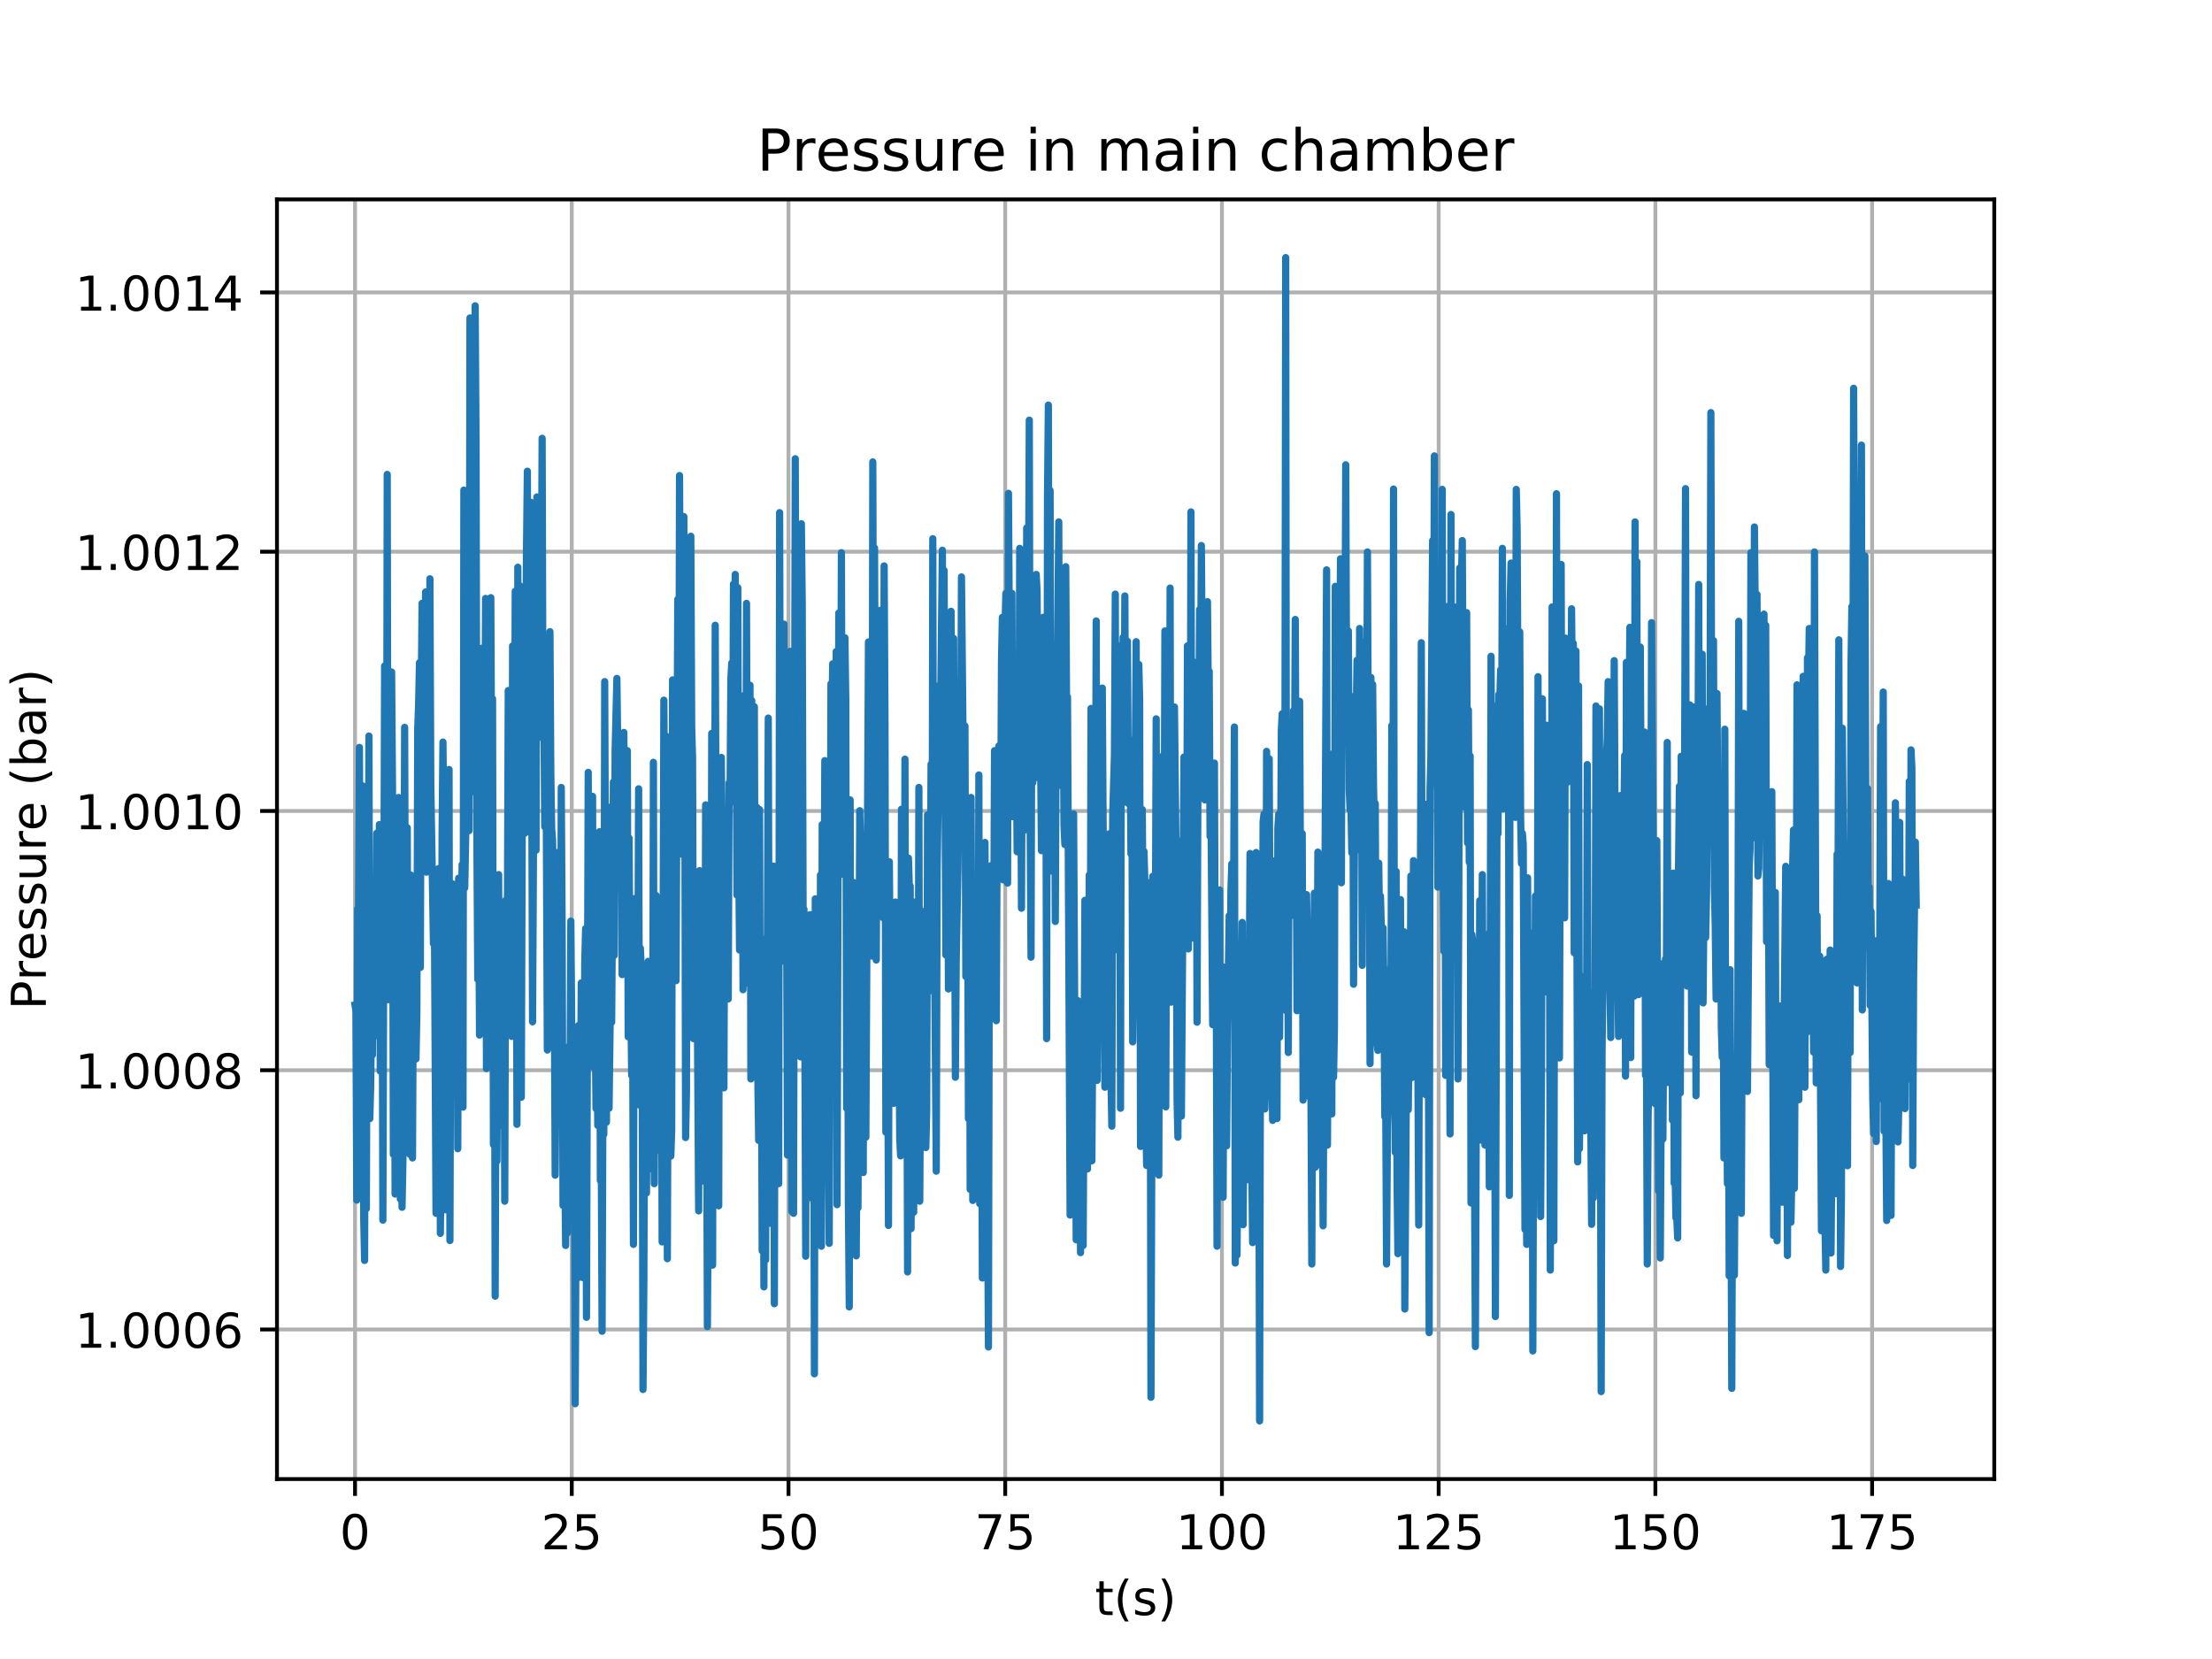 <?xml version="1.0" encoding="utf-8" standalone="no"?>
<!DOCTYPE svg PUBLIC "-//W3C//DTD SVG 1.1//EN"
  "http://www.w3.org/Graphics/SVG/1.1/DTD/svg11.dtd">
<!-- Created with matplotlib (http://matplotlib.org/) -->
<svg height="345pt" version="1.1" viewBox="0 0 460 345" width="460pt" xmlns="http://www.w3.org/2000/svg" xmlns:xlink="http://www.w3.org/1999/xlink">
 <defs>
  <style type="text/css">
*{stroke-linecap:butt;stroke-linejoin:round;}
  </style>
 </defs>
 <g id="figure_1">
  <g id="patch_1">
   <path d="M 0 345.6 
L 460.8 345.6 
L 460.8 0 
L 0 0 
z
" style="fill:#ffffff;"/>
  </g>
  <g id="axes_1">
   <g id="patch_2">
    <path d="M 57.6 307.584 
L 414.72 307.584 
L 414.72 41.472 
L 57.6 41.472 
z
" style="fill:#ffffff;"/>
   </g>
   <g id="matplotlib.axis_1">
    <g id="xtick_1">
     <g id="line2d_1">
      <path clip-path="url(#p854e427fef)" d="M 73.833 307.584 
L 73.833 41.472 
" style="fill:none;stroke:#b0b0b0;stroke-linecap:square;stroke-width:0.8;"/>
     </g>
     <g id="line2d_2">
      <defs>
       <path d="M 0 0 
L 0 3.5 
" id="m541b3d7075" style="stroke:#000000;stroke-width:0.8;"/>
      </defs>
      <g>
       <use style="stroke:#000000;stroke-width:0.8;" x="73.833" xlink:href="#m541b3d7075" y="307.584"/>
      </g>
     </g>
     <g id="text_1">
      <!-- 0 -->
      <defs>
       <path d="M 31.781 66.406 
Q 24.172 66.406 20.328 58.906 
Q 16.5 51.422 16.5 36.375 
Q 16.5 21.391 20.328 13.891 
Q 24.172 6.391 31.781 6.391 
Q 39.453 6.391 43.281 13.891 
Q 47.125 21.391 47.125 36.375 
Q 47.125 51.422 43.281 58.906 
Q 39.453 66.406 31.781 66.406 
z
M 31.781 74.219 
Q 44.047 74.219 50.516 64.516 
Q 56.984 54.828 56.984 36.375 
Q 56.984 17.969 50.516 8.266 
Q 44.047 -1.422 31.781 -1.422 
Q 19.531 -1.422 13.062 8.266 
Q 6.594 17.969 6.594 36.375 
Q 6.594 54.828 13.062 64.516 
Q 19.531 74.219 31.781 74.219 
z
" id="DejaVuSans-30"/>
      </defs>
      <g transform="translate(70.651 322.182)scale(0.1 -0.1)">
       <use xlink:href="#DejaVuSans-30"/>
      </g>
     </g>
    </g>
    <g id="xtick_2">
     <g id="line2d_3">
      <path clip-path="url(#p854e427fef)" d="M 118.902 307.584 
L 118.902 41.472 
" style="fill:none;stroke:#b0b0b0;stroke-linecap:square;stroke-width:0.8;"/>
     </g>
     <g id="line2d_4">
      <g>
       <use style="stroke:#000000;stroke-width:0.8;" x="118.902" xlink:href="#m541b3d7075" y="307.584"/>
      </g>
     </g>
     <g id="text_2">
      <!-- 25 -->
      <defs>
       <path d="M 19.188 8.297 
L 53.609 8.297 
L 53.609 0 
L 7.328 0 
L 7.328 8.297 
Q 12.938 14.109 22.625 23.891 
Q 32.328 33.688 34.812 36.531 
Q 39.547 41.844 41.422 45.531 
Q 43.312 49.219 43.312 52.781 
Q 43.312 58.594 39.234 62.25 
Q 35.156 65.922 28.609 65.922 
Q 23.969 65.922 18.812 64.312 
Q 13.672 62.703 7.812 59.422 
L 7.812 69.391 
Q 13.766 71.781 18.938 73 
Q 24.125 74.219 28.422 74.219 
Q 39.75 74.219 46.484 68.547 
Q 53.219 62.891 53.219 53.422 
Q 53.219 48.922 51.531 44.891 
Q 49.859 40.875 45.406 35.406 
Q 44.188 33.984 37.641 27.219 
Q 31.109 20.453 19.188 8.297 
z
" id="DejaVuSans-32"/>
       <path d="M 10.797 72.906 
L 49.516 72.906 
L 49.516 64.594 
L 19.828 64.594 
L 19.828 46.734 
Q 21.969 47.469 24.109 47.828 
Q 26.266 48.188 28.422 48.188 
Q 40.625 48.188 47.75 41.5 
Q 54.891 34.812 54.891 23.391 
Q 54.891 11.625 47.562 5.094 
Q 40.234 -1.422 26.906 -1.422 
Q 22.312 -1.422 17.547 -0.641 
Q 12.797 0.141 7.719 1.703 
L 7.719 11.625 
Q 12.109 9.234 16.797 8.062 
Q 21.484 6.891 26.703 6.891 
Q 35.156 6.891 40.078 11.328 
Q 45.016 15.766 45.016 23.391 
Q 45.016 31 40.078 35.438 
Q 35.156 39.891 26.703 39.891 
Q 22.75 39.891 18.812 39.016 
Q 14.891 38.141 10.797 36.281 
z
" id="DejaVuSans-35"/>
      </defs>
      <g transform="translate(112.54 322.182)scale(0.1 -0.1)">
       <use xlink:href="#DejaVuSans-32"/>
       <use x="63.623" xlink:href="#DejaVuSans-35"/>
      </g>
     </g>
    </g>
    <g id="xtick_3">
     <g id="line2d_5">
      <path clip-path="url(#p854e427fef)" d="M 163.971 307.584 
L 163.971 41.472 
" style="fill:none;stroke:#b0b0b0;stroke-linecap:square;stroke-width:0.8;"/>
     </g>
     <g id="line2d_6">
      <g>
       <use style="stroke:#000000;stroke-width:0.8;" x="163.971" xlink:href="#m541b3d7075" y="307.584"/>
      </g>
     </g>
     <g id="text_3">
      <!-- 50 -->
      <g transform="translate(157.609 322.182)scale(0.1 -0.1)">
       <use xlink:href="#DejaVuSans-35"/>
       <use x="63.623" xlink:href="#DejaVuSans-30"/>
      </g>
     </g>
    </g>
    <g id="xtick_4">
     <g id="line2d_7">
      <path clip-path="url(#p854e427fef)" d="M 209.041 307.584 
L 209.041 41.472 
" style="fill:none;stroke:#b0b0b0;stroke-linecap:square;stroke-width:0.8;"/>
     </g>
     <g id="line2d_8">
      <g>
       <use style="stroke:#000000;stroke-width:0.8;" x="209.041" xlink:href="#m541b3d7075" y="307.584"/>
      </g>
     </g>
     <g id="text_4">
      <!-- 75 -->
      <defs>
       <path d="M 8.203 72.906 
L 55.078 72.906 
L 55.078 68.703 
L 28.609 0 
L 18.312 0 
L 43.219 64.594 
L 8.203 64.594 
z
" id="DejaVuSans-37"/>
      </defs>
      <g transform="translate(202.678 322.182)scale(0.1 -0.1)">
       <use xlink:href="#DejaVuSans-37"/>
       <use x="63.623" xlink:href="#DejaVuSans-35"/>
      </g>
     </g>
    </g>
    <g id="xtick_5">
     <g id="line2d_9">
      <path clip-path="url(#p854e427fef)" d="M 254.11 307.584 
L 254.11 41.472 
" style="fill:none;stroke:#b0b0b0;stroke-linecap:square;stroke-width:0.8;"/>
     </g>
     <g id="line2d_10">
      <g>
       <use style="stroke:#000000;stroke-width:0.8;" x="254.11" xlink:href="#m541b3d7075" y="307.584"/>
      </g>
     </g>
     <g id="text_5">
      <!-- 100 -->
      <defs>
       <path d="M 12.406 8.297 
L 28.516 8.297 
L 28.516 63.922 
L 10.984 60.406 
L 10.984 69.391 
L 28.422 72.906 
L 38.281 72.906 
L 38.281 8.297 
L 54.391 8.297 
L 54.391 0 
L 12.406 0 
z
" id="DejaVuSans-31"/>
      </defs>
      <g transform="translate(244.566 322.182)scale(0.1 -0.1)">
       <use xlink:href="#DejaVuSans-31"/>
       <use x="63.623" xlink:href="#DejaVuSans-30"/>
       <use x="127.246" xlink:href="#DejaVuSans-30"/>
      </g>
     </g>
    </g>
    <g id="xtick_6">
     <g id="line2d_11">
      <path clip-path="url(#p854e427fef)" d="M 299.18 307.584 
L 299.18 41.472 
" style="fill:none;stroke:#b0b0b0;stroke-linecap:square;stroke-width:0.8;"/>
     </g>
     <g id="line2d_12">
      <g>
       <use style="stroke:#000000;stroke-width:0.8;" x="299.18" xlink:href="#m541b3d7075" y="307.584"/>
      </g>
     </g>
     <g id="text_6">
      <!-- 125 -->
      <g transform="translate(289.636 322.182)scale(0.1 -0.1)">
       <use xlink:href="#DejaVuSans-31"/>
       <use x="63.623" xlink:href="#DejaVuSans-32"/>
       <use x="127.246" xlink:href="#DejaVuSans-35"/>
      </g>
     </g>
    </g>
    <g id="xtick_7">
     <g id="line2d_13">
      <path clip-path="url(#p854e427fef)" d="M 344.249 307.584 
L 344.249 41.472 
" style="fill:none;stroke:#b0b0b0;stroke-linecap:square;stroke-width:0.8;"/>
     </g>
     <g id="line2d_14">
      <g>
       <use style="stroke:#000000;stroke-width:0.8;" x="344.249" xlink:href="#m541b3d7075" y="307.584"/>
      </g>
     </g>
     <g id="text_7">
      <!-- 150 -->
      <g transform="translate(334.705 322.182)scale(0.1 -0.1)">
       <use xlink:href="#DejaVuSans-31"/>
       <use x="63.623" xlink:href="#DejaVuSans-35"/>
       <use x="127.246" xlink:href="#DejaVuSans-30"/>
      </g>
     </g>
    </g>
    <g id="xtick_8">
     <g id="line2d_15">
      <path clip-path="url(#p854e427fef)" d="M 389.318 307.584 
L 389.318 41.472 
" style="fill:none;stroke:#b0b0b0;stroke-linecap:square;stroke-width:0.8;"/>
     </g>
     <g id="line2d_16">
      <g>
       <use style="stroke:#000000;stroke-width:0.8;" x="389.318" xlink:href="#m541b3d7075" y="307.584"/>
      </g>
     </g>
     <g id="text_8">
      <!-- 175 -->
      <g transform="translate(379.775 322.182)scale(0.1 -0.1)">
       <use xlink:href="#DejaVuSans-31"/>
       <use x="63.623" xlink:href="#DejaVuSans-37"/>
       <use x="127.246" xlink:href="#DejaVuSans-35"/>
      </g>
     </g>
    </g>
    <g id="text_9">
     <!-- t(s) -->
     <defs>
      <path d="M 18.312 70.219 
L 18.312 54.688 
L 36.812 54.688 
L 36.812 47.703 
L 18.312 47.703 
L 18.312 18.016 
Q 18.312 11.328 20.141 9.422 
Q 21.969 7.516 27.594 7.516 
L 36.812 7.516 
L 36.812 0 
L 27.594 0 
Q 17.188 0 13.234 3.875 
Q 9.281 7.766 9.281 18.016 
L 9.281 47.703 
L 2.688 47.703 
L 2.688 54.688 
L 9.281 54.688 
L 9.281 70.219 
z
" id="DejaVuSans-74"/>
      <path d="M 31 75.875 
Q 24.469 64.656 21.281 53.656 
Q 18.109 42.672 18.109 31.391 
Q 18.109 20.125 21.312 9.062 
Q 24.516 -2 31 -13.188 
L 23.188 -13.188 
Q 15.875 -1.703 12.234 9.375 
Q 8.594 20.453 8.594 31.391 
Q 8.594 42.281 12.203 53.312 
Q 15.828 64.359 23.188 75.875 
z
" id="DejaVuSans-28"/>
      <path d="M 44.281 53.078 
L 44.281 44.578 
Q 40.484 46.531 36.375 47.5 
Q 32.281 48.484 27.875 48.484 
Q 21.188 48.484 17.844 46.438 
Q 14.5 44.391 14.5 40.281 
Q 14.5 37.156 16.891 35.375 
Q 19.281 33.594 26.516 31.984 
L 29.594 31.297 
Q 39.156 29.25 43.188 25.516 
Q 47.219 21.781 47.219 15.094 
Q 47.219 7.469 41.188 3.016 
Q 35.156 -1.422 24.609 -1.422 
Q 20.219 -1.422 15.453 -0.562 
Q 10.688 0.297 5.422 2 
L 5.422 11.281 
Q 10.406 8.688 15.234 7.391 
Q 20.062 6.109 24.812 6.109 
Q 31.156 6.109 34.562 8.281 
Q 37.984 10.453 37.984 14.406 
Q 37.984 18.062 35.516 20.016 
Q 33.062 21.969 24.703 23.781 
L 21.578 24.516 
Q 13.234 26.266 9.516 29.906 
Q 5.812 33.547 5.812 39.891 
Q 5.812 47.609 11.281 51.797 
Q 16.75 56 26.812 56 
Q 31.781 56 36.172 55.266 
Q 40.578 54.547 44.281 53.078 
z
" id="DejaVuSans-73"/>
      <path d="M 8.016 75.875 
L 15.828 75.875 
Q 23.141 64.359 26.781 53.312 
Q 30.422 42.281 30.422 31.391 
Q 30.422 20.453 26.781 9.375 
Q 23.141 -1.703 15.828 -13.188 
L 8.016 -13.188 
Q 14.5 -2 17.703 9.062 
Q 20.906 20.125 20.906 31.391 
Q 20.906 42.672 17.703 53.656 
Q 14.5 64.656 8.016 75.875 
z
" id="DejaVuSans-29"/>
     </defs>
     <g transform="translate(227.694 335.861)scale(0.1 -0.1)">
      <use xlink:href="#DejaVuSans-74"/>
      <use x="39.209" xlink:href="#DejaVuSans-28"/>
      <use x="78.223" xlink:href="#DejaVuSans-73"/>
      <use x="130.322" xlink:href="#DejaVuSans-29"/>
     </g>
    </g>
   </g>
   <g id="matplotlib.axis_2">
    <g id="ytick_1">
     <g id="line2d_17">
      <path clip-path="url(#p854e427fef)" d="M 57.6 276.475 
L 414.72 276.475 
" style="fill:none;stroke:#b0b0b0;stroke-linecap:square;stroke-width:0.8;"/>
     </g>
     <g id="line2d_18">
      <defs>
       <path d="M 0 0 
L -3.5 0 
" id="me42de4445a" style="stroke:#000000;stroke-width:0.8;"/>
      </defs>
      <g>
       <use style="stroke:#000000;stroke-width:0.8;" x="57.6" xlink:href="#me42de4445a" y="276.475"/>
      </g>
     </g>
     <g id="text_10">
      <!-- 1.0006 -->
      <defs>
       <path d="M 10.688 12.406 
L 21 12.406 
L 21 0 
L 10.688 0 
z
" id="DejaVuSans-2e"/>
       <path d="M 33.016 40.375 
Q 26.375 40.375 22.484 35.828 
Q 18.609 31.297 18.609 23.391 
Q 18.609 15.531 22.484 10.953 
Q 26.375 6.391 33.016 6.391 
Q 39.656 6.391 43.531 10.953 
Q 47.406 15.531 47.406 23.391 
Q 47.406 31.297 43.531 35.828 
Q 39.656 40.375 33.016 40.375 
z
M 52.594 71.297 
L 52.594 62.312 
Q 48.875 64.062 45.094 64.984 
Q 41.312 65.922 37.594 65.922 
Q 27.828 65.922 22.672 59.328 
Q 17.531 52.734 16.797 39.406 
Q 19.672 43.656 24.016 45.922 
Q 28.375 48.188 33.594 48.188 
Q 44.578 48.188 50.953 41.516 
Q 57.328 34.859 57.328 23.391 
Q 57.328 12.156 50.688 5.359 
Q 44.047 -1.422 33.016 -1.422 
Q 20.359 -1.422 13.672 8.266 
Q 6.984 17.969 6.984 36.375 
Q 6.984 53.656 15.188 63.938 
Q 23.391 74.219 37.203 74.219 
Q 40.922 74.219 44.703 73.484 
Q 48.484 72.75 52.594 71.297 
z
" id="DejaVuSans-36"/>
      </defs>
      <g transform="translate(15.609 280.274)scale(0.1 -0.1)">
       <use xlink:href="#DejaVuSans-31"/>
       <use x="63.623" xlink:href="#DejaVuSans-2e"/>
       <use x="95.41" xlink:href="#DejaVuSans-30"/>
       <use x="159.033" xlink:href="#DejaVuSans-30"/>
       <use x="222.656" xlink:href="#DejaVuSans-30"/>
       <use x="286.279" xlink:href="#DejaVuSans-36"/>
      </g>
     </g>
    </g>
    <g id="ytick_2">
     <g id="line2d_19">
      <path clip-path="url(#p854e427fef)" d="M 57.6 222.56 
L 414.72 222.56 
" style="fill:none;stroke:#b0b0b0;stroke-linecap:square;stroke-width:0.8;"/>
     </g>
     <g id="line2d_20">
      <g>
       <use style="stroke:#000000;stroke-width:0.8;" x="57.6" xlink:href="#me42de4445a" y="222.56"/>
      </g>
     </g>
     <g id="text_11">
      <!-- 1.0008 -->
      <defs>
       <path d="M 31.781 34.625 
Q 24.75 34.625 20.719 30.859 
Q 16.703 27.094 16.703 20.516 
Q 16.703 13.922 20.719 10.156 
Q 24.75 6.391 31.781 6.391 
Q 38.812 6.391 42.859 10.172 
Q 46.922 13.969 46.922 20.516 
Q 46.922 27.094 42.891 30.859 
Q 38.875 34.625 31.781 34.625 
z
M 21.922 38.812 
Q 15.578 40.375 12.031 44.719 
Q 8.5 49.078 8.5 55.328 
Q 8.5 64.062 14.719 69.141 
Q 20.953 74.219 31.781 74.219 
Q 42.672 74.219 48.875 69.141 
Q 55.078 64.062 55.078 55.328 
Q 55.078 49.078 51.531 44.719 
Q 48 40.375 41.703 38.812 
Q 48.828 37.156 52.797 32.312 
Q 56.781 27.484 56.781 20.516 
Q 56.781 9.906 50.312 4.234 
Q 43.844 -1.422 31.781 -1.422 
Q 19.734 -1.422 13.25 4.234 
Q 6.781 9.906 6.781 20.516 
Q 6.781 27.484 10.781 32.312 
Q 14.797 37.156 21.922 38.812 
z
M 18.312 54.391 
Q 18.312 48.734 21.844 45.562 
Q 25.391 42.391 31.781 42.391 
Q 38.141 42.391 41.719 45.562 
Q 45.312 48.734 45.312 54.391 
Q 45.312 60.062 41.719 63.234 
Q 38.141 66.406 31.781 66.406 
Q 25.391 66.406 21.844 63.234 
Q 18.312 60.062 18.312 54.391 
z
" id="DejaVuSans-38"/>
      </defs>
      <g transform="translate(15.609 226.359)scale(0.1 -0.1)">
       <use xlink:href="#DejaVuSans-31"/>
       <use x="63.623" xlink:href="#DejaVuSans-2e"/>
       <use x="95.41" xlink:href="#DejaVuSans-30"/>
       <use x="159.033" xlink:href="#DejaVuSans-30"/>
       <use x="222.656" xlink:href="#DejaVuSans-30"/>
       <use x="286.279" xlink:href="#DejaVuSans-38"/>
      </g>
     </g>
    </g>
    <g id="ytick_3">
     <g id="line2d_21">
      <path clip-path="url(#p854e427fef)" d="M 57.6 168.645 
L 414.72 168.645 
" style="fill:none;stroke:#b0b0b0;stroke-linecap:square;stroke-width:0.8;"/>
     </g>
     <g id="line2d_22">
      <g>
       <use style="stroke:#000000;stroke-width:0.8;" x="57.6" xlink:href="#me42de4445a" y="168.645"/>
      </g>
     </g>
     <g id="text_12">
      <!-- 1.0010 -->
      <g transform="translate(15.609 172.444)scale(0.1 -0.1)">
       <use xlink:href="#DejaVuSans-31"/>
       <use x="63.623" xlink:href="#DejaVuSans-2e"/>
       <use x="95.41" xlink:href="#DejaVuSans-30"/>
       <use x="159.033" xlink:href="#DejaVuSans-30"/>
       <use x="222.656" xlink:href="#DejaVuSans-31"/>
       <use x="286.279" xlink:href="#DejaVuSans-30"/>
      </g>
     </g>
    </g>
    <g id="ytick_4">
     <g id="line2d_23">
      <path clip-path="url(#p854e427fef)" d="M 57.6 114.729 
L 414.72 114.729 
" style="fill:none;stroke:#b0b0b0;stroke-linecap:square;stroke-width:0.8;"/>
     </g>
     <g id="line2d_24">
      <g>
       <use style="stroke:#000000;stroke-width:0.8;" x="57.6" xlink:href="#me42de4445a" y="114.729"/>
      </g>
     </g>
     <g id="text_13">
      <!-- 1.0012 -->
      <g transform="translate(15.609 118.529)scale(0.1 -0.1)">
       <use xlink:href="#DejaVuSans-31"/>
       <use x="63.623" xlink:href="#DejaVuSans-2e"/>
       <use x="95.41" xlink:href="#DejaVuSans-30"/>
       <use x="159.033" xlink:href="#DejaVuSans-30"/>
       <use x="222.656" xlink:href="#DejaVuSans-31"/>
       <use x="286.279" xlink:href="#DejaVuSans-32"/>
      </g>
     </g>
    </g>
    <g id="ytick_5">
     <g id="line2d_25">
      <path clip-path="url(#p854e427fef)" d="M 57.6 60.814 
L 414.72 60.814 
" style="fill:none;stroke:#b0b0b0;stroke-linecap:square;stroke-width:0.8;"/>
     </g>
     <g id="line2d_26">
      <g>
       <use style="stroke:#000000;stroke-width:0.8;" x="57.6" xlink:href="#me42de4445a" y="60.814"/>
      </g>
     </g>
     <g id="text_14">
      <!-- 1.0014 -->
      <defs>
       <path d="M 37.797 64.312 
L 12.891 25.391 
L 37.797 25.391 
z
M 35.203 72.906 
L 47.609 72.906 
L 47.609 25.391 
L 58.016 25.391 
L 58.016 17.188 
L 47.609 17.188 
L 47.609 0 
L 37.797 0 
L 37.797 17.188 
L 4.891 17.188 
L 4.891 26.703 
z
" id="DejaVuSans-34"/>
      </defs>
      <g transform="translate(15.609 64.613)scale(0.1 -0.1)">
       <use xlink:href="#DejaVuSans-31"/>
       <use x="63.623" xlink:href="#DejaVuSans-2e"/>
       <use x="95.41" xlink:href="#DejaVuSans-30"/>
       <use x="159.033" xlink:href="#DejaVuSans-30"/>
       <use x="222.656" xlink:href="#DejaVuSans-31"/>
       <use x="286.279" xlink:href="#DejaVuSans-34"/>
      </g>
     </g>
    </g>
    <g id="text_15">
     <!-- Pressure (bar) -->
     <defs>
      <path d="M 19.672 64.797 
L 19.672 37.406 
L 32.078 37.406 
Q 38.969 37.406 42.719 40.969 
Q 46.484 44.531 46.484 51.125 
Q 46.484 57.672 42.719 61.234 
Q 38.969 64.797 32.078 64.797 
z
M 9.812 72.906 
L 32.078 72.906 
Q 44.344 72.906 50.609 67.359 
Q 56.891 61.812 56.891 51.125 
Q 56.891 40.328 50.609 34.812 
Q 44.344 29.297 32.078 29.297 
L 19.672 29.297 
L 19.672 0 
L 9.812 0 
z
" id="DejaVuSans-50"/>
      <path d="M 41.109 46.297 
Q 39.594 47.172 37.812 47.578 
Q 36.031 48 33.891 48 
Q 26.266 48 22.188 43.047 
Q 18.109 38.094 18.109 28.812 
L 18.109 0 
L 9.078 0 
L 9.078 54.688 
L 18.109 54.688 
L 18.109 46.188 
Q 20.953 51.172 25.484 53.578 
Q 30.031 56 36.531 56 
Q 37.453 56 38.578 55.875 
Q 39.703 55.766 41.062 55.516 
z
" id="DejaVuSans-72"/>
      <path d="M 56.203 29.594 
L 56.203 25.203 
L 14.891 25.203 
Q 15.484 15.922 20.484 11.062 
Q 25.484 6.203 34.422 6.203 
Q 39.594 6.203 44.453 7.469 
Q 49.312 8.734 54.109 11.281 
L 54.109 2.781 
Q 49.266 0.734 44.188 -0.344 
Q 39.109 -1.422 33.891 -1.422 
Q 20.797 -1.422 13.156 6.188 
Q 5.516 13.812 5.516 26.812 
Q 5.516 40.234 12.766 48.109 
Q 20.016 56 32.328 56 
Q 43.359 56 49.781 48.891 
Q 56.203 41.797 56.203 29.594 
z
M 47.219 32.234 
Q 47.125 39.594 43.094 43.984 
Q 39.062 48.391 32.422 48.391 
Q 24.906 48.391 20.391 44.141 
Q 15.875 39.891 15.188 32.172 
z
" id="DejaVuSans-65"/>
      <path d="M 8.5 21.578 
L 8.5 54.688 
L 17.484 54.688 
L 17.484 21.922 
Q 17.484 14.156 20.5 10.266 
Q 23.531 6.391 29.594 6.391 
Q 36.859 6.391 41.078 11.031 
Q 45.312 15.672 45.312 23.688 
L 45.312 54.688 
L 54.297 54.688 
L 54.297 0 
L 45.312 0 
L 45.312 8.406 
Q 42.047 3.422 37.719 1 
Q 33.406 -1.422 27.688 -1.422 
Q 18.266 -1.422 13.375 4.438 
Q 8.5 10.297 8.5 21.578 
z
M 31.109 56 
z
" id="DejaVuSans-75"/>
      <path id="DejaVuSans-20"/>
      <path d="M 48.688 27.297 
Q 48.688 37.203 44.609 42.844 
Q 40.531 48.484 33.406 48.484 
Q 26.266 48.484 22.188 42.844 
Q 18.109 37.203 18.109 27.297 
Q 18.109 17.391 22.188 11.75 
Q 26.266 6.109 33.406 6.109 
Q 40.531 6.109 44.609 11.75 
Q 48.688 17.391 48.688 27.297 
z
M 18.109 46.391 
Q 20.953 51.266 25.266 53.625 
Q 29.594 56 35.594 56 
Q 45.562 56 51.781 48.094 
Q 58.016 40.188 58.016 27.297 
Q 58.016 14.406 51.781 6.484 
Q 45.562 -1.422 35.594 -1.422 
Q 29.594 -1.422 25.266 0.953 
Q 20.953 3.328 18.109 8.203 
L 18.109 0 
L 9.078 0 
L 9.078 75.984 
L 18.109 75.984 
z
" id="DejaVuSans-62"/>
      <path d="M 34.281 27.484 
Q 23.391 27.484 19.188 25 
Q 14.984 22.516 14.984 16.5 
Q 14.984 11.719 18.141 8.906 
Q 21.297 6.109 26.703 6.109 
Q 34.188 6.109 38.703 11.406 
Q 43.219 16.703 43.219 25.484 
L 43.219 27.484 
z
M 52.203 31.203 
L 52.203 0 
L 43.219 0 
L 43.219 8.297 
Q 40.141 3.328 35.547 0.953 
Q 30.953 -1.422 24.312 -1.422 
Q 15.922 -1.422 10.953 3.297 
Q 6 8.016 6 15.922 
Q 6 25.141 12.172 29.828 
Q 18.359 34.516 30.609 34.516 
L 43.219 34.516 
L 43.219 35.406 
Q 43.219 41.609 39.141 45 
Q 35.062 48.391 27.688 48.391 
Q 23 48.391 18.547 47.266 
Q 14.109 46.141 10.016 43.891 
L 10.016 52.203 
Q 14.938 54.109 19.578 55.047 
Q 24.219 56 28.609 56 
Q 40.484 56 46.344 49.844 
Q 52.203 43.703 52.203 31.203 
z
" id="DejaVuSans-61"/>
     </defs>
     <g transform="translate(9.53 209.965)rotate(-90)scale(0.1 -0.1)">
      <use xlink:href="#DejaVuSans-50"/>
      <use x="60.287" xlink:href="#DejaVuSans-72"/>
      <use x="101.369" xlink:href="#DejaVuSans-65"/>
      <use x="162.893" xlink:href="#DejaVuSans-73"/>
      <use x="214.992" xlink:href="#DejaVuSans-73"/>
      <use x="267.092" xlink:href="#DejaVuSans-75"/>
      <use x="330.471" xlink:href="#DejaVuSans-72"/>
      <use x="371.553" xlink:href="#DejaVuSans-65"/>
      <use x="433.076" xlink:href="#DejaVuSans-20"/>
      <use x="464.863" xlink:href="#DejaVuSans-28"/>
      <use x="503.877" xlink:href="#DejaVuSans-62"/>
      <use x="567.354" xlink:href="#DejaVuSans-61"/>
      <use x="628.633" xlink:href="#DejaVuSans-72"/>
      <use x="669.746" xlink:href="#DejaVuSans-29"/>
     </g>
    </g>
   </g>
   <g id="line2d_27">
    <path clip-path="url(#p854e427fef)" d="M 73.833 209.003 
L 74.013 210.186 
L 74.195 249.571 
L 74.375 189 
L 74.556 191.316 
L 74.738 155.425 
L 74.918 197.845 
L 75.098 197.255 
L 75.279 199.489 
L 75.459 163.447 
L 75.641 253.504 
L 75.821 262.117 
L 76.003 196.586 
L 76.184 251.345 
L 76.366 195.171 
L 76.546 217.384 
L 76.726 153.06 
L 76.906 232.628 
L 77.087 225.636 
L 77.269 209.003 
L 77.449 219.389 
L 77.629 188.049 
L 77.81 215.532 
L 78.17 202.91 
L 78.35 173.268 
L 78.715 193.987 
L 78.895 171.467 
L 79.077 222.756 
L 79.439 179.797 
L 79.62 253.736 
L 79.984 138.484 
L 80.164 187.305 
L 80.346 205.584 
L 80.526 98.66 
L 80.71 207.897 
L 80.892 201.856 
L 81.255 141.002 
L 81.437 139.743 
L 81.619 163.754 
L 81.799 240.058 
L 81.981 179.951 
L 82.162 248.312 
L 82.344 176.379 
L 82.524 175.273 
L 82.706 236.486 
L 82.886 165.838 
L 83.067 232.192 
L 83.247 249.339 
L 83.427 215.456 
L 83.607 251.062 
L 83.788 241.473 
L 83.968 210.34 
L 84.148 151.26 
L 84.328 209.903 
L 84.511 179.128 
L 84.693 172.136 
L 84.875 234.556 
L 85.057 194.656 
L 85.237 240.058 
L 85.417 181.956 
L 85.599 234.788 
L 85.782 240.805 
L 85.962 200.441 
L 86.144 204.247 
L 86.326 204.606 
L 86.506 220.212 
L 86.688 210.572 
L 86.869 151.491 
L 87.051 146.658 
L 87.231 137.816 
L 87.413 201.188 
L 87.593 145.321 
L 87.774 125.475 
L 87.956 138.792 
L 88.136 170.44 
L 88.318 164.628 
L 88.5 123.11 
L 88.682 181.366 
L 88.864 159.514 
L 89.045 162.495 
L 89.225 163.369 
L 89.405 120.358 
L 89.587 163.447 
L 89.95 184.784 
L 90.132 196.225 
L 90.312 185.66 
L 90.674 252.321 
L 90.855 181.366 
L 91.035 203.269 
L 91.215 180.619 
L 91.395 194.349 
L 91.576 256.486 
L 91.756 239.389 
L 91.936 173.343 
L 92.116 154.319 
L 92.297 174.373 
L 92.659 251.577 
L 92.839 195.324 
L 93.021 183.293 
L 93.204 193.834 
L 93.384 160.026 
L 93.566 257.977 
L 93.746 197.562 
L 93.928 220.88 
L 94.109 183.808 
L 94.291 220.365 
L 94.471 185.531 
L 94.653 197.484 
L 94.835 196.662 
L 95.015 188.332 
L 95.196 238.877 
L 95.376 182.625 
L 95.558 222.139 
L 96.102 179.797 
L 96.283 230.237 
L 96.465 101.925 
L 96.645 184.63 
L 97.188 156.018 
L 97.37 157.945 
L 97.55 172.729 
L 97.732 66.114 
L 97.912 164.784 
L 98.093 158.921 
L 98.455 131.284 
L 98.635 146.299 
L 98.816 63.594 
L 98.996 91.384 
L 99.176 175.273 
L 99.356 203.654 
L 99.537 182.83 
L 99.717 215.249 
L 99.897 212.704 
L 100.258 134.78 
L 100.438 178.538 
L 100.618 163.164 
L 100.799 162.032 
L 100.981 124.448 
L 101.161 222.217 
L 101.343 178.77 
L 101.523 206.997 
L 101.705 154.449 
L 101.886 172.882 
L 102.066 124.291 
L 102.248 163.293 
L 102.428 145.321 
L 102.61 238.052 
L 102.791 186.326 
L 102.973 269.547 
L 103.155 218.36 
L 103.337 241.473 
L 103.697 181.881 
L 103.88 234.044 
L 104.062 189.901 
L 104.244 220.058 
L 104.424 210.493 
L 104.606 212.189 
L 104.786 192.421 
L 104.967 249.803 
L 105.149 187.226 
L 105.331 204.169 
L 105.513 192.343 
L 105.693 143.598 
L 105.875 192.653 
L 106.057 208.102 
L 106.238 161.288 
L 106.42 215.532 
L 106.6 134.319 
L 106.962 179.282 
L 107.144 122.954 
L 107.325 157.74 
L 107.505 233.812 
L 107.685 117.967 
L 107.866 223.425 
L 108.046 121.773 
L 108.406 228.18 
L 108.767 123.933 
L 108.947 167.019 
L 109.127 173.268 
L 109.488 114.419 
L 109.668 97.991 
L 109.849 172.958 
L 110.029 150.079 
L 110.209 149.922 
L 110.389 104.445 
L 110.75 212.499 
L 111.111 143.318 
L 111.291 124.291 
L 111.471 176.815 
L 111.653 103.34 
L 111.833 153.497 
L 112.016 148.356 
L 112.198 149.847 
L 112.378 144.423 
L 112.56 130.745 
L 112.74 91.152 
L 112.92 152.597 
L 113.101 146.736 
L 113.281 171.931 
L 113.461 136.401 
L 113.822 218.36 
L 114.002 191.316 
L 114.182 189.669 
L 114.365 131.362 
L 114.545 160.851 
L 114.727 172.367 
L 114.909 174.605 
L 115.091 184.04 
L 115.271 206.097 
L 115.452 244.376 
L 115.632 220.365 
L 115.812 217.101 
L 115.994 177.279 
L 116.357 225.714 
L 116.539 225.789 
L 116.719 163.754 
L 116.901 193.629 
L 117.081 250.676 
L 117.263 222.525 
L 117.626 259.006 
L 117.808 221.781 
L 117.988 256.41 
L 118.17 217.691 
L 118.35 226.69 
L 118.531 229.647 
L 118.711 191.545 
L 119.072 235.224 
L 119.252 234.119 
L 119.432 229.725 
L 119.612 291.913 
L 119.793 255.073 
L 119.973 249.854 
L 120.153 235.893 
L 120.334 213.243 
L 120.514 265.614 
L 120.876 204.401 
L 121.056 220.212 
L 121.239 265.689 
L 121.419 241.036 
L 121.601 200.236 
L 121.781 193.09 
L 121.961 273.944 
L 122.324 160.619 
L 122.504 212.628 
L 122.684 206.175 
L 122.865 185.582 
L 123.045 183.293 
L 123.225 165.606 
L 123.405 217.384 
L 123.586 222.088 
L 123.766 212.628 
L 123.946 230.547 
L 124.127 205.07 
L 124.307 234.044 
L 124.667 172.958 
L 124.848 245.484 
L 125.028 237.977 
L 125.208 276.847 
L 125.388 224.145 
L 125.569 235.893 
L 125.751 141.749 
L 126.113 233.375 
L 126.293 167.766 
L 126.476 178.384 
L 126.656 230.469 
L 127.018 201.856 
L 127.198 212.577 
L 127.559 162.625 
L 127.739 198.667 
L 127.921 156.018 
L 128.286 141.08 
L 128.466 155.425 
L 128.648 159.204 
L 128.828 170.054 
L 129.012 155.861 
L 129.192 157.276 
L 129.373 202.678 
L 129.733 152.314 
L 129.915 179.438 
L 130.096 166.582 
L 130.276 172.214 
L 130.456 156.093 
L 130.636 215.61 
L 130.818 174.295 
L 130.999 200.082 
L 131.181 207.949 
L 131.363 223.63 
L 131.545 209.903 
L 131.727 258.774 
L 131.907 186.868 
L 132.088 220.519 
L 132.268 192.214 
L 132.448 215.173 
L 132.628 207.434 
L 132.809 164.037 
L 132.991 229.8 
L 133.171 197.176 
L 133.353 201.495 
L 133.535 213.836 
L 133.717 288.956 
L 133.898 266.282 
L 134.078 215.842 
L 134.258 244.659 
L 134.438 248.08 
L 134.799 199.926 
L 134.979 242.886 
L 135.16 243.042 
L 135.34 228.978 
L 135.52 230.11 
L 135.7 241.549 
L 135.881 158.535 
L 136.061 246.15 
L 136.241 196.972 
L 136.423 186.199 
L 136.605 189.979 
L 136.787 200.751 
L 136.97 232.038 
L 137.15 239.236 
L 137.33 186.995 
L 137.512 193.319 
L 137.694 258.26 
L 138.057 145.604 
L 138.239 175.117 
L 138.419 152.982 
L 138.599 178.896 
L 138.78 261.756 
L 138.96 206.329 
L 139.14 205.353 
L 139.32 168.124 
L 139.501 240.419 
L 139.681 234.995 
L 139.865 141.388 
L 140.045 175.273 
L 140.227 177.484 
L 140.407 155.861 
L 140.588 203.937 
L 140.948 124.652 
L 141.13 176.894 
L 141.311 98.892 
L 141.491 131.877 
L 141.671 123.701 
L 141.851 177.638 
L 142.212 107.427 
L 142.392 152.084 
L 142.573 236.561 
L 142.753 227.126 
L 142.937 121.18 
L 143.117 195.095 
L 143.297 196.508 
L 143.479 169.461 
L 143.66 111.516 
L 143.842 151.338 
L 144.022 157.662 
L 144.204 215.995 
L 144.386 214.58 
L 144.568 201.649 
L 144.748 213.963 
L 144.929 196.43 
L 145.291 251.809 
L 145.473 181.056 
L 145.653 245.792 
L 145.836 200.441 
L 146.016 216.869 
L 146.196 183.576 
L 146.558 230.315 
L 146.742 167.38 
L 147.107 275.871 
L 147.287 247.719 
L 147.467 241.036 
L 147.649 210.186 
L 147.829 223.476 
L 148.01 152.521 
L 148.19 263.093 
L 148.37 175.4 
L 148.552 218.284 
L 148.733 130.025 
L 148.915 174.373 
L 149.097 167.019 
L 149.459 250.755 
L 149.639 165.453 
L 149.82 174.219 
L 150 157.508 
L 150.18 176.686 
L 150.361 181.212 
L 150.541 226.229 
L 150.721 175.864 
L 150.901 185.66 
L 151.082 186.326 
L 151.262 180.39 
L 151.442 207.744 
L 151.624 162.779 
L 151.806 167.019 
L 151.988 141.312 
L 152.169 137.891 
L 152.351 164.269 
L 152.531 121.463 
L 152.711 148.227 
L 152.892 119.458 
L 153.072 142.649 
L 153.252 186.121 
L 153.432 122.21 
L 153.613 178.228 
L 153.793 197.562 
L 153.973 158.331 
L 154.155 183.525 
L 154.336 161.288 
L 154.518 205.814 
L 154.698 144.652 
L 154.878 204.606 
L 155.06 200.082 
L 155.241 125.475 
L 155.423 188.41 
L 155.603 192.497 
L 155.783 192.421 
L 155.965 142.493 
L 156.147 224.377 
L 156.328 145.682 
L 156.69 195.403 
L 156.87 146.968 
L 157.051 203.732 
L 157.231 220.802 
L 157.411 167.919 
L 157.593 224.094 
L 157.774 237.154 
L 157.954 168.356 
L 158.136 236.998 
L 158.318 207.358 
L 158.498 260.112 
L 158.679 207.587 
L 158.861 267.619 
L 159.041 197.255 
L 159.223 261.988 
L 159.403 195.71 
L 159.584 194.427 
L 159.766 149.332 
L 159.946 210.415 
L 160.308 254.405 
L 160.489 214.427 
L 160.669 241.395 
L 160.851 180.107 
L 161.033 271.116 
L 161.211 194.888 
L 161.394 236.125 
L 161.574 199.053 
L 161.754 240.958 
L 161.934 246.15 
L 162.127 106.604 
L 162.308 182.908 
L 162.488 165.528 
L 162.67 162.779 
L 162.852 199.851 
L 163.034 129.793 
L 163.214 175.786 
L 163.396 137.506 
L 163.759 240.214 
L 163.939 171.184 
L 164.119 174.605 
L 164.3 135.449 
L 164.48 152.521 
L 164.66 251.935 
L 164.84 237.308 
L 165.021 252.321 
L 165.381 95.395 
L 165.562 170.054 
L 165.742 154.68 
L 165.922 194.58 
L 166.104 185.814 
L 166.286 146.736 
L 166.468 219.775 
L 166.649 108.917 
L 166.829 125.553 
L 167.011 190.723 
L 167.191 189.078 
L 167.373 215.61 
L 167.554 261.244 
L 167.736 193.629 
L 167.916 248.234 
L 168.096 212.499 
L 168.278 220.443 
L 168.459 190.211 
L 168.641 230.032 
L 168.821 203.269 
L 169.001 249.339 
L 169.181 201.805 
L 169.362 285.692 
L 169.542 186.919 
L 169.722 242.5 
L 169.903 243.479 
L 170.083 239.314 
L 170.263 203.579 
L 170.443 253.658 
L 170.624 181.956 
L 170.804 259.16 
L 170.984 171.467 
L 171.165 211.677 
L 171.347 196.43 
L 171.527 158.177 
L 171.709 180.98 
L 171.896 237.823 
L 172.079 214.119 
L 172.439 258.57 
L 172.803 142.21 
L 172.985 150.001 
L 173.166 138.045 
L 173.526 200.98 
L 173.706 206.407 
L 173.889 135.5 
L 174.069 250.523 
L 174.435 127.48 
L 174.617 175.195 
L 174.797 160.104 
L 174.977 114.934 
L 175.16 181.803 
L 175.34 180.775 
L 175.522 172.446 
L 175.704 132.621 
L 175.886 145.321 
L 176.066 230.469 
L 176.247 187.741 
L 176.429 250.315 
L 176.609 271.784 
L 176.791 166.35 
L 176.971 231.138 
L 177.153 213.373 
L 177.334 237.899 
L 177.514 183.525 
L 177.876 229.879 
L 178.058 261.166 
L 178.239 235.224 
L 178.419 251.191 
L 178.792 168.588 
L 178.974 176.894 
L 179.156 192.882 
L 179.337 192.421 
L 179.517 243.837 
L 179.699 178.152 
L 179.879 178.975 
L 180.061 236.486 
L 180.604 133.495 
L 180.964 175.349 
L 181.145 142.21 
L 181.325 198.821 
L 181.505 96.064 
L 181.686 162.932 
L 181.866 113.958 
L 182.226 199.646 
L 182.591 128.149 
L 182.773 185.377 
L 182.953 139.307 
L 183.135 126.89 
L 183.315 165.016 
L 183.497 166.35 
L 183.678 190.876 
L 183.86 117.684 
L 184.042 150.516 
L 184.222 235.456 
L 184.404 200.158 
L 184.584 207.075 
L 184.765 254.841 
L 184.945 179.206 
L 185.306 226.614 
L 185.486 190.569 
L 185.666 198.309 
L 185.846 229.442 
L 186.027 224.53 
L 186.207 187.588 
L 186.387 226.382 
L 186.567 190.801 
L 186.748 226.768 
L 186.928 212.499 
L 187.108 236.871 
L 187.289 240.368 
L 187.469 168.281 
L 187.829 177.484 
L 188.011 238.799 
L 188.194 157.867 
L 188.376 236.64 
L 188.556 201.649 
L 188.738 264.508 
L 188.918 178.46 
L 189.099 184.477 
L 189.281 184.245 
L 189.461 255.51 
L 189.643 228.542 
L 189.823 251.809 
L 190.005 252.089 
L 190.186 187.588 
L 190.366 188.41 
L 190.548 247.566 
L 190.728 225.482 
L 190.909 233.658 
L 191.089 163.754 
L 191.269 249.803 
L 191.63 189.464 
L 191.81 237.154 
L 191.99 209.593 
L 192.17 205.07 
L 192.353 191.545 
L 192.533 238.645 
L 192.715 231.059 
L 192.895 169.461 
L 193.077 205.66 
L 193.258 194.888 
L 193.438 194.58 
L 193.62 158.921 
L 193.8 206.021 
L 193.98 112.028 
L 194.161 200.312 
L 194.341 196.662 
L 194.702 243.554 
L 194.884 180.98 
L 195.066 168.202 
L 195.248 142.571 
L 195.428 163.679 
L 195.971 114.419 
L 196.151 151.645 
L 196.331 118.636 
L 196.692 198.592 
L 197.052 150.311 
L 197.233 205.66 
L 197.774 127.119 
L 198.134 182.83 
L 198.314 132.75 
L 198.675 224.015 
L 198.855 199.489 
L 199.219 180.312 
L 199.401 163.293 
L 199.582 164.347 
L 199.764 163.447 
L 199.944 119.973 
L 200.488 175.942 
L 200.669 150.977 
L 200.849 203.064 
L 201.21 180.619 
L 201.392 232.628 
L 201.572 176.3 
L 201.752 247.334 
L 201.933 165.838 
L 202.295 249.647 
L 202.475 201.11 
L 202.657 248.593 
L 202.839 214.71 
L 203.02 217.459 
L 203.202 210.572 
L 203.382 226.099 
L 203.564 161.158 
L 203.744 250.315 
L 203.926 193.629 
L 204.107 204.53 
L 204.287 265.767 
L 204.469 224.53 
L 204.649 216.354 
L 204.831 175.195 
L 205.012 210.572 
L 205.194 216.793 
L 205.554 280.114 
L 205.735 191.316 
L 205.917 190.723 
L 206.099 180.029 
L 206.279 179.951 
L 206.641 197.408 
L 206.822 156.093 
L 207.184 212.267 
L 207.364 174.141 
L 207.545 166.943 
L 207.725 155.117 
L 207.907 159.668 
L 208.087 173.397 
L 208.269 137.379 
L 208.45 128.381 
L 208.632 182.986 
L 208.814 163.754 
L 208.994 130.615 
L 209.174 123.394 
L 209.355 169.461 
L 209.535 183.654 
L 209.715 102.593 
L 210.076 157.791 
L 210.256 152.084 
L 210.436 123.394 
L 210.616 169.847 
L 210.797 137.584 
L 210.977 162.625 
L 211.157 169.461 
L 211.338 152.16 
L 211.518 177.123 
L 211.698 150.591 
L 211.88 168.717 
L 212.061 114.034 
L 212.423 188.873 
L 212.605 145.682 
L 212.787 144.809 
L 212.967 172.675 
L 213.148 119.614 
L 213.328 171.34 
L 213.508 109.793 
L 213.688 110.847 
L 213.869 125.938 
L 214.049 87.375 
L 214.229 171.391 
L 214.41 199.053 
L 214.59 133.883 
L 214.77 162.779 
L 214.95 119.69 
L 215.131 153.575 
L 215.311 122.517 
L 215.491 119.458 
L 215.671 123.11 
L 215.852 151.774 
L 216.032 161.827 
L 216.212 155.735 
L 216.393 156.84 
L 216.573 176.894 
L 216.933 128.381 
L 217.114 172.958 
L 217.294 139.228 
L 217.474 149.769 
L 217.655 215.995 
L 217.835 103.572 
L 218.015 84.238 
L 218.195 166.79 
L 218.376 102.003 
L 218.556 181.134 
L 218.736 148.227 
L 218.916 178.023 
L 219.097 172.367 
L 219.277 146.814 
L 219.457 191.623 
L 219.638 152.16 
L 219.818 148.51 
L 220.178 108.532 
L 220.36 163.293 
L 220.541 141.981 
L 220.723 163.215 
L 221.085 142.134 
L 221.267 171.545 
L 221.448 175.632 
L 221.63 117.84 
L 221.81 149.025 
L 221.992 144.935 
L 222.536 252.682 
L 222.717 234.634 
L 222.899 194.812 
L 223.079 209.003 
L 223.261 169.256 
L 223.624 232.038 
L 223.804 257.823 
L 223.984 239.621 
L 224.166 208.102 
L 224.346 235.381 
L 224.527 212.936 
L 224.707 260.497 
L 224.887 221.419 
L 225.069 223.786 
L 225.25 259.006 
L 225.612 187.226 
L 225.794 241.705 
L 225.974 222.603 
L 226.155 243.093 
L 226.517 181.956 
L 226.699 225.352 
L 226.879 147.326 
L 227.061 241.395 
L 227.424 186.558 
L 227.606 177.484 
L 227.786 184.399 
L 227.966 129.125 
L 228.147 224.684 
L 228.327 197.176 
L 228.687 208.693 
L 228.868 201.727 
L 229.048 211.084 
L 229.228 143.086 
L 229.589 202.164 
L 229.769 226.099 
L 230.13 184.913 
L 230.31 187.151 
L 230.49 185.531 
L 230.671 173.397 
L 231.031 224.015 
L 231.211 234.197 
L 231.392 169.618 
L 231.752 156.993 
L 231.932 123.547 
L 232.115 197.484 
L 232.295 161.595 
L 232.477 154.319 
L 232.657 139.46 
L 232.839 155.066 
L 233.02 230.469 
L 233.2 134.163 
L 233.382 161.749 
L 233.562 132.546 
L 233.742 157.584 
L 233.923 123.933 
L 234.103 166.79 
L 234.285 136.247 
L 234.465 133.368 
L 234.647 167.097 
L 234.828 163.293 
L 235.01 153.858 
L 235.19 177.559 
L 235.37 158.252 
L 235.552 216.664 
L 235.733 203.808 
L 236.274 133.443 
L 236.456 190.491 
L 236.636 150.901 
L 236.818 138.174 
L 236.998 145.477 
L 237.18 238.413 
L 237.541 168.356 
L 237.723 193.09 
L 237.903 177.047 
L 238.085 183.576 
L 238.266 230.855 
L 238.448 242.373 
L 238.628 231.806 
L 238.808 237.899 
L 238.99 183.576 
L 239.171 193.475 
L 239.351 290.576 
L 239.713 182.239 
L 239.895 202.317 
L 240.076 205.865 
L 240.258 195.71 
L 240.438 149.486 
L 240.62 219.338 
L 240.8 218.796 
L 240.982 244.376 
L 241.163 182.239 
L 241.343 172.06 
L 241.525 186.046 
L 241.705 188.049 
L 241.887 157.123 
L 242.068 189 
L 242.25 131.209 
L 242.43 230.186 
L 242.61 180.158 
L 242.792 169.256 
L 242.973 168.202 
L 243.153 182.908 
L 243.333 122.286 
L 243.514 208.412 
L 243.694 188.717 
L 243.874 150.977 
L 244.054 200.826 
L 244.235 147.019 
L 244.595 180.39 
L 244.775 228.695 
L 244.956 236.486 
L 245.136 174.888 
L 245.316 195.761 
L 245.497 190.211 
L 245.677 232.113 
L 246.218 157.43 
L 246.578 194.812 
L 246.759 193.629 
L 246.939 134.319 
L 247.119 197.33 
L 247.301 180.39 
L 247.483 184.245 
L 247.665 106.451 
L 247.846 178.821 
L 248.028 137.506 
L 248.208 188.41 
L 248.388 195.171 
L 248.569 151.106 
L 248.749 137.816 
L 248.929 212.577 
L 249.109 163.884 
L 249.29 153.497 
L 249.47 126.734 
L 249.65 143.83 
L 249.83 113.443 
L 250.191 162.625 
L 250.373 144.216 
L 250.553 166.35 
L 250.916 131.492 
L 251.098 125.116 
L 251.28 144.935 
L 251.46 139.59 
L 251.642 173.936 
L 251.823 167.688 
L 252.185 213.089 
L 252.549 158.689 
L 252.729 212.936 
L 252.91 194.58 
L 253.09 259.16 
L 253.272 189.157 
L 253.452 196.508 
L 253.634 185.067 
L 253.816 234.556 
L 253.997 207.897 
L 254.177 205.943 
L 254.357 248.981 
L 254.539 201.11 
L 255.08 238.284 
L 255.26 214.195 
L 255.621 190.415 
L 255.801 204.76 
L 255.982 185.067 
L 256.162 179.643 
L 256.342 180.775 
L 256.522 189.386 
L 256.703 151.184 
L 256.883 262.656 
L 257.063 214.788 
L 257.247 261.012 
L 257.427 237.384 
L 257.609 198.745 
L 257.79 228.388 
L 257.97 198.23 
L 258.152 206.021 
L 258.332 191.828 
L 258.513 254.688 
L 258.873 212.499 
L 259.414 245.328 
L 259.775 206.482 
L 259.955 177.484 
L 260.135 237.154 
L 260.315 242.886 
L 260.496 258.416 
L 260.676 242.142 
L 260.856 185.377 
L 261.036 244.301 
L 261.219 177.279 
L 261.399 214.195 
L 261.581 217.923 
L 261.763 224.223 
L 261.943 295.488 
L 262.125 213.297 
L 262.306 190.876 
L 262.488 220.802 
L 262.668 170.877 
L 262.85 169.308 
L 263.032 230.623 
L 263.212 223.347 
L 263.395 156.249 
L 263.755 182.239 
L 263.935 157.791 
L 264.116 197.176 
L 264.656 232.99 
L 265.197 178.975 
L 265.378 188.41 
L 265.558 232.628 
L 265.738 172.289 
L 265.918 169.308 
L 266.1 215.685 
L 266.463 151.928 
L 266.643 148.432 
L 266.825 163.754 
L 267.186 173.704 
L 267.368 53.568 
L 267.548 210.262 
L 267.728 183.525 
L 267.909 218.875 
L 268.091 161.878 
L 268.271 190.569 
L 268.451 154.012 
L 268.633 156.018 
L 268.814 175.195 
L 268.996 147.763 
L 269.176 164.347 
L 269.356 128.817 
L 269.719 210.186 
L 269.899 162.854 
L 270.081 190.415 
L 270.263 145.836 
L 270.443 181.956 
L 270.624 173.268 
L 270.806 173.343 
L 270.986 228.773 
L 271.168 188.488 
L 271.348 226.229 
L 271.529 216.047 
L 271.711 186.046 
L 272.073 211.752 
L 272.253 208.693 
L 272.435 228.232 
L 272.618 226.382 
L 272.798 262.861 
L 272.978 222.139 
L 273.339 185.736 
L 273.519 242.732 
L 273.699 217.023 
L 273.881 216.947 
L 274.063 177.201 
L 274.426 242.142 
L 274.608 215.378 
L 274.788 227.126 
L 274.97 230.315 
L 275.15 254.92 
L 275.875 118.509 
L 276.055 238.13 
L 276.237 196.225 
L 276.418 224.813 
L 276.778 177.559 
L 276.959 231.652 
L 277.141 156.762 
L 277.321 224.015 
L 277.501 213.963 
L 277.683 121.927 
L 277.864 161.363 
L 278.046 137.301 
L 278.226 146.221 
L 278.408 123.032 
L 278.588 140.565 
L 278.769 116.193 
L 278.949 183.576 
L 279.129 117.298 
L 279.492 148.742 
L 279.674 141.466 
L 279.856 96.654 
L 280.036 145.245 
L 280.218 150.362 
L 280.398 131.209 
L 280.579 164.269 
L 280.759 168.434 
L 280.939 167.612 
L 281.119 177.355 
L 281.3 144.884 
L 281.48 204.684 
L 281.841 146.658 
L 282.021 150.516 
L 282.201 137.301 
L 282.562 176.686 
L 282.742 130.694 
L 282.922 159.589 
L 283.102 135.295 
L 283.283 200.751 
L 283.463 133.495 
L 283.643 179.643 
L 284.004 140.487 
L 284.184 160.336 
L 284.364 114.781 
L 284.545 153.934 
L 284.727 155.861 
L 284.909 221.188 
L 285.091 140.876 
L 285.271 182.703 
L 285.453 142.339 
L 285.634 163.601 
L 285.814 171.545 
L 285.994 167.097 
L 286.174 205.07 
L 286.355 216.664 
L 286.535 218.438 
L 286.715 179.49 
L 286.895 192.292 
L 287.076 186.326 
L 287.438 199.568 
L 287.62 192.96 
L 287.802 206.329 
L 287.983 232.243 
L 288.165 228.463 
L 288.345 262.861 
L 288.527 234.327 
L 288.707 228.027 
L 289.07 201.495 
L 289.25 213.014 
L 289.432 150.901 
L 289.612 227.358 
L 289.794 101.695 
L 289.975 211.521 
L 290.155 239.621 
L 290.335 181.212 
L 290.515 244.376 
L 290.696 260.702 
L 290.876 193.551 
L 291.056 232.706 
L 291.237 187.073 
L 291.417 222.961 
L 291.597 233.812 
L 291.958 193.758 
L 292.138 272.221 
L 292.679 195.634 
L 292.859 230.779 
L 293.039 214.195 
L 293.22 218.592 
L 293.402 182.164 
L 293.582 224.094 
L 293.764 208.693 
L 293.946 178.975 
L 294.489 211.752 
L 294.669 199.568 
L 294.849 219.85 
L 295.03 254.763 
L 295.21 195.324 
L 295.39 182.393 
L 295.572 133.651 
L 295.753 197.562 
L 295.935 167.766 
L 296.115 211.909 
L 296.477 227.641 
L 296.658 167.251 
L 296.84 198.23 
L 297.02 203.579 
L 297.2 277.13 
L 297.384 164.269 
L 297.564 157.198 
L 297.927 112.414 
L 298.109 149.486 
L 298.289 94.805 
L 298.469 147.173 
L 298.65 132.904 
L 298.83 145.553 
L 299.01 184.477 
L 299.373 147.841 
L 299.733 173.19 
L 299.915 101.771 
L 300.095 177.869 
L 300.277 197.845 
L 300.458 142.493 
L 300.638 223.63 
L 301.181 126.065 
L 301.545 235.817 
L 301.736 106.99 
L 301.918 181.495 
L 302.282 126.143 
L 302.462 186.404 
L 302.645 196.815 
L 302.825 151.184 
L 303.005 172.009 
L 303.185 224.377 
L 303.366 188.127 
L 303.548 118.123 
L 303.73 120.283 
L 303.912 120.719 
L 304.092 112.414 
L 304.272 148.974 
L 304.455 131.413 
L 304.635 167.844 
L 304.817 134.241 
L 304.997 127.402 
L 305.181 175.273 
L 305.361 147.636 
L 305.542 179.282 
L 305.724 157.198 
L 305.904 250.162 
L 306.086 194.349 
L 306.268 195.993 
L 306.45 205.274 
L 306.813 280.036 
L 306.993 233.887 
L 307.357 202.754 
L 307.537 233.529 
L 307.719 187.305 
L 307.901 237.076 
L 308.262 181.881 
L 308.442 225.482 
L 308.624 227.873 
L 308.805 238.13 
L 308.987 212.345 
L 309.167 213.243 
L 309.347 198.077 
L 309.529 194.219 
L 309.71 246.819 
L 309.892 204.991 
L 310.072 136.479 
L 310.433 218.953 
L 310.613 146.814 
L 310.975 273.787 
L 311.339 160.183 
L 311.52 173.397 
L 311.702 144.423 
L 311.882 146.068 
L 312.064 139.307 
L 312.246 164.269 
L 312.428 114.034 
L 312.608 168.202 
L 312.969 132.546 
L 313.149 155.939 
L 313.331 155.786 
L 313.512 130.745 
L 313.692 147.173 
L 313.872 248.593 
L 314.053 124.96 
L 314.233 117.094 
L 314.413 145.76 
L 314.593 144.652 
L 314.774 161.827 
L 315.136 169.976 
L 315.316 101.771 
L 315.498 109.947 
L 315.679 146.814 
L 315.859 135.732 
L 316.041 131.413 
L 316.221 169.847 
L 316.403 179.565 
L 316.584 173.268 
L 316.766 175.556 
L 317.128 255.664 
L 317.31 205.274 
L 317.49 258.774 
L 317.672 182.549 
L 317.853 231.369 
L 318.035 222.961 
L 318.217 197.255 
L 318.397 230.855 
L 318.579 194.066 
L 318.76 280.936 
L 318.942 226.843 
L 319.122 231.884 
L 319.302 186.326 
L 319.482 217.537 
L 319.663 226.536 
L 319.843 140.719 
L 320.023 243.169 
L 320.204 204.016 
L 320.386 252.989 
L 320.568 220.802 
L 320.75 145.321 
L 320.93 196.74 
L 321.112 206.329 
L 321.292 165.965 
L 321.473 164.347 
L 321.653 150.823 
L 321.833 171.467 
L 322.217 185.889 
L 322.396 264.123 
L 322.576 224.608 
L 322.774 126.221 
L 323.135 258.028 
L 323.317 175.632 
L 323.497 206.533 
L 323.679 102.671 
L 323.86 198.514 
L 324.103 176.017 
L 324.292 220.007 
L 324.653 117.377 
L 324.833 178.77 
L 325.013 157.276 
L 325.194 163.086 
L 325.374 190.876 
L 325.554 132.699 
L 325.734 137.455 
L 325.915 162.7 
L 326.095 144.73 
L 326.275 158.921 
L 326.456 145.914 
L 326.636 158.999 
L 326.818 126.607 
L 326.998 146.068 
L 327.18 133.805 
L 327.364 198.152 
L 327.727 135.373 
L 328.091 241.627 
L 328.271 142.649 
L 328.453 238.877 
L 328.819 202.986 
L 328.999 219.389 
L 329.18 206.329 
L 329.36 214.041 
L 329.54 235.149 
L 329.722 219.775 
L 329.902 224.684 
L 330.083 158.999 
L 330.263 220.597 
L 330.443 229.442 
L 330.625 209.593 
L 330.988 254.61 
L 331.17 206.482 
L 331.35 249.134 
L 331.712 215.017 
L 331.893 146.814 
L 332.253 240.958 
L 332.434 227.283 
L 332.614 147.405 
L 332.974 289.393 
L 333.155 218.67 
L 333.517 189.822 
L 333.701 177.433 
L 333.881 200.312 
L 334.063 157.584 
L 334.244 153.651 
L 334.424 141.749 
L 334.604 200.826 
L 334.784 203.579 
L 334.965 215.764 
L 335.325 151.416 
L 335.506 181.134 
L 335.686 137.379 
L 336.046 206.329 
L 336.227 199.258 
L 336.407 197.098 
L 336.587 215.532 
L 336.767 205.428 
L 336.948 165.453 
L 337.128 187.663 
L 337.31 176.454 
L 337.492 179.128 
L 337.674 172.804 
L 337.855 157.123 
L 338.037 223.786 
L 338.217 137.738 
L 338.397 207.512 
L 338.577 161.749 
L 338.758 151.696 
L 338.938 130.462 
L 339.118 219.929 
L 339.3 152.16 
L 339.481 171.545 
L 339.661 148.817 
L 339.843 207.151 
L 340.023 108.532 
L 340.205 180.107 
L 340.386 116.786 
L 340.566 192.882 
L 340.746 206.843 
L 340.926 141.824 
L 341.109 134.549 
L 341.473 200.39 
L 341.653 159.951 
L 341.833 187.536 
L 342.015 152.238 
L 342.196 223.63 
L 342.376 214.041 
L 342.556 262.861 
L 342.736 232.243 
L 342.917 221.702 
L 343.097 157.867 
L 343.277 183.061 
L 343.458 129.486 
L 343.82 179.721 
L 344 178.896 
L 344.18 229.517 
L 344.361 190.132 
L 344.543 174.81 
L 344.905 247.644 
L 345.087 227.051 
L 345.268 261.602 
L 345.63 200.441 
L 345.81 236.871 
L 345.99 212.577 
L 346.171 219.182 
L 346.351 199.414 
L 346.531 205.865 
L 346.712 154.397 
L 346.892 225.121 
L 347.072 204.169 
L 347.254 218.001 
L 347.434 219.621 
L 347.617 187.973 
L 347.797 232.938 
L 347.977 181.571 
L 348.159 246.075 
L 348.339 243.711 
L 348.522 253.272 
L 348.702 253.351 
L 348.882 257.437 
L 349.064 180.029 
L 349.246 163.523 
L 349.428 227.283 
L 349.609 157.276 
L 349.791 192.138 
L 349.971 183.654 
L 350.153 185.221 
L 350.335 156.403 
L 350.517 101.617 
L 350.699 195.917 
L 350.88 205.07 
L 351.062 153.651 
L 351.244 176.61 
L 351.426 146.582 
L 351.606 153.651 
L 351.788 218.796 
L 352.149 147.019 
L 352.513 178.023 
L 352.695 227.873 
L 352.875 152.238 
L 353.074 167.844 
L 353.256 121.542 
L 353.436 196.74 
L 353.616 141.541 
L 353.798 188.873 
L 353.979 136.042 
L 354.161 208.566 
L 354.341 188.925 
L 354.521 151.338 
L 354.701 194.966 
L 354.882 186.482 
L 355.242 147.326 
L 355.423 167.688 
L 355.605 154.166 
L 355.787 85.807 
L 355.969 160.927 
L 356.331 133.214 
L 356.511 184.245 
L 356.692 192.497 
L 356.874 207.744 
L 357.056 144.216 
L 357.418 197.562 
L 357.6 173.343 
L 357.781 187.38 
L 357.963 213.683 
L 358.143 219.85 
L 358.323 197.923 
L 358.505 240.805 
L 358.686 151.645 
L 358.868 224.015 
L 359.048 219.621 
L 359.228 246.15 
L 359.41 213.683 
L 359.591 265.331 
L 359.773 201.649 
L 360.135 288.724 
L 360.317 234.275 
L 360.499 232.553 
L 360.679 265.177 
L 360.86 233.529 
L 361.22 243.632 
L 361.401 210.108 
L 361.583 129.203 
L 361.765 200.158 
L 361.945 205.943 
L 362.125 252.321 
L 362.488 162.264 
L 362.668 148.356 
L 363.028 226.021 
L 363.211 149.257 
L 363.391 226.973 
L 363.753 180.029 
L 363.935 176.61 
L 364.117 114.934 
L 364.298 162.495 
L 364.48 174.012 
L 364.66 174.219 
L 364.842 109.586 
L 365.203 147.995 
L 365.385 123.623 
L 365.565 182.164 
L 365.747 180.544 
L 365.927 163.679 
L 366.109 173.114 
L 366.29 170.362 
L 366.47 157.867 
L 366.65 167.971 
L 366.831 127.712 
L 367.011 171.852 
L 367.191 130.025 
L 367.371 195.839 
L 367.553 190.955 
L 367.736 175.632 
L 367.918 221.419 
L 368.098 201.263 
L 368.28 207.358 
L 368.46 164.628 
L 368.823 256.922 
L 369.185 185.582 
L 369.365 242.425 
L 369.547 258.028 
L 369.728 209.747 
L 369.908 209.156 
L 370.451 248.466 
L 370.631 250.008 
L 371.352 180.158 
L 371.712 261.087 
L 371.893 213.912 
L 372.073 244.584 
L 372.253 229.954 
L 372.434 254.173 
L 372.614 244.891 
L 372.794 180.234 
L 372.974 172.599 
L 373.155 247.129 
L 373.337 211.521 
L 373.519 211.831 
L 373.701 142.417 
L 373.881 216.2 
L 374.072 228.695 
L 374.254 174.605 
L 374.436 190.337 
L 374.617 149.564 
L 374.797 192.653 
L 374.977 140.644 
L 375.159 152.314 
L 375.34 226.099 
L 375.52 174.295 
L 375.7 214.71 
L 375.88 136.786 
L 376.061 143.908 
L 376.243 130.694 
L 376.425 169.925 
L 376.607 156.686 
L 376.787 174.295 
L 377.15 218.796 
L 377.33 114.781 
L 377.694 225.199 
L 377.874 190.415 
L 378.055 225.045 
L 378.237 222.886 
L 378.419 198.821 
L 378.779 255.947 
L 379.143 214.788 
L 379.506 254.173 
L 379.686 264.123 
L 379.868 199.489 
L 380.048 225.946 
L 380.409 239.031 
L 380.589 197.562 
L 380.77 260.575 
L 380.95 240.368 
L 381.13 201.058 
L 381.31 200.98 
L 381.491 244.816 
L 381.671 228.849 
L 381.851 248.234 
L 382.033 177.638 
L 382.214 190.723 
L 382.394 133.058 
L 382.756 263.376 
L 382.938 248.593 
L 383.119 151.416 
L 383.479 189.901 
L 383.659 234.48 
L 384.022 182.703 
L 384.204 242.425 
L 384.386 178.228 
L 384.566 214.788 
L 384.748 218.875 
L 384.929 138.406 
L 385.111 126.143 
L 385.291 165.914 
L 385.471 80.741 
L 385.832 163.884 
L 386.012 173.397 
L 386.192 204.401 
L 386.555 147.688 
L 386.737 169.925 
L 387.099 92.568 
L 387.279 210.03 
L 387.46 132.031 
L 387.642 166.712 
L 387.822 115.603 
L 388.002 167.019 
L 388.184 175.349 
L 388.365 163.962 
L 388.547 197.098 
L 388.727 184.477 
L 388.909 209.081 
L 389.091 189.542 
L 389.454 228.542 
L 389.634 235.739 
L 389.996 195.634 
L 390.178 237.384 
L 390.359 195.917 
L 390.539 228.617 
L 390.721 223.118 
L 390.903 196.586 
L 391.085 151.106 
L 391.267 183.14 
L 391.449 182.625 
L 391.63 143.908 
L 391.81 235.224 
L 391.99 217.769 
L 392.17 231.059 
L 392.351 253.812 
L 392.711 183.73 
L 392.891 237.384 
L 393.072 241.163 
L 393.254 252.758 
L 393.434 206.097 
L 393.616 205.145 
L 393.798 224.377 
L 393.979 223.94 
L 394.161 166.943 
L 394.341 190.955 
L 394.521 235.149 
L 394.701 237.462 
L 394.882 229.056 
L 395.062 171.03 
L 395.242 213.758 
L 395.603 182.778 
L 395.783 217.769 
L 395.963 204.991 
L 396.144 230.547 
L 396.324 184.709 
L 396.684 214.505 
L 396.865 206.997 
L 397.045 162.495 
L 397.225 224.452 
L 397.406 155.939 
L 397.586 159.668 
L 397.766 242.373 
L 397.946 203.269 
L 398.307 175.117 
L 398.487 188.205 
L 398.487 188.205 
" style="fill:none;stroke:#1f77b4;stroke-linecap:square;stroke-width:1.5;"/>
   </g>
   <g id="patch_3">
    <path d="M 57.6 307.584 
L 57.6 41.472 
" style="fill:none;stroke:#000000;stroke-linecap:square;stroke-linejoin:miter;stroke-width:0.8;"/>
   </g>
   <g id="patch_4">
    <path d="M 414.72 307.584 
L 414.72 41.472 
" style="fill:none;stroke:#000000;stroke-linecap:square;stroke-linejoin:miter;stroke-width:0.8;"/>
   </g>
   <g id="patch_5">
    <path d="M 57.6 307.584 
L 414.72 307.584 
" style="fill:none;stroke:#000000;stroke-linecap:square;stroke-linejoin:miter;stroke-width:0.8;"/>
   </g>
   <g id="patch_6">
    <path d="M 57.6 41.472 
L 414.72 41.472 
" style="fill:none;stroke:#000000;stroke-linecap:square;stroke-linejoin:miter;stroke-width:0.8;"/>
   </g>
   <g id="text_16">
    <!-- Pressure in main chamber -->
    <defs>
     <path d="M 9.422 54.688 
L 18.406 54.688 
L 18.406 0 
L 9.422 0 
z
M 9.422 75.984 
L 18.406 75.984 
L 18.406 64.594 
L 9.422 64.594 
z
" id="DejaVuSans-69"/>
     <path d="M 54.891 33.016 
L 54.891 0 
L 45.906 0 
L 45.906 32.719 
Q 45.906 40.484 42.875 44.328 
Q 39.844 48.188 33.797 48.188 
Q 26.516 48.188 22.312 43.547 
Q 18.109 38.922 18.109 30.906 
L 18.109 0 
L 9.078 0 
L 9.078 54.688 
L 18.109 54.688 
L 18.109 46.188 
Q 21.344 51.125 25.703 53.562 
Q 30.078 56 35.797 56 
Q 45.219 56 50.047 50.172 
Q 54.891 44.344 54.891 33.016 
z
" id="DejaVuSans-6e"/>
     <path d="M 52 44.188 
Q 55.375 50.25 60.062 53.125 
Q 64.75 56 71.094 56 
Q 79.641 56 84.281 50.016 
Q 88.922 44.047 88.922 33.016 
L 88.922 0 
L 79.891 0 
L 79.891 32.719 
Q 79.891 40.578 77.094 44.375 
Q 74.312 48.188 68.609 48.188 
Q 61.625 48.188 57.562 43.547 
Q 53.516 38.922 53.516 30.906 
L 53.516 0 
L 44.484 0 
L 44.484 32.719 
Q 44.484 40.625 41.703 44.406 
Q 38.922 48.188 33.109 48.188 
Q 26.219 48.188 22.156 43.531 
Q 18.109 38.875 18.109 30.906 
L 18.109 0 
L 9.078 0 
L 9.078 54.688 
L 18.109 54.688 
L 18.109 46.188 
Q 21.188 51.219 25.484 53.609 
Q 29.781 56 35.688 56 
Q 41.656 56 45.828 52.969 
Q 50 49.953 52 44.188 
z
" id="DejaVuSans-6d"/>
     <path d="M 48.781 52.594 
L 48.781 44.188 
Q 44.969 46.297 41.141 47.344 
Q 37.312 48.391 33.406 48.391 
Q 24.656 48.391 19.812 42.844 
Q 14.984 37.312 14.984 27.297 
Q 14.984 17.281 19.812 11.734 
Q 24.656 6.203 33.406 6.203 
Q 37.312 6.203 41.141 7.25 
Q 44.969 8.297 48.781 10.406 
L 48.781 2.094 
Q 45.016 0.344 40.984 -0.531 
Q 36.969 -1.422 32.422 -1.422 
Q 20.062 -1.422 12.781 6.344 
Q 5.516 14.109 5.516 27.297 
Q 5.516 40.672 12.859 48.328 
Q 20.219 56 33.016 56 
Q 37.156 56 41.109 55.141 
Q 45.062 54.297 48.781 52.594 
z
" id="DejaVuSans-63"/>
     <path d="M 54.891 33.016 
L 54.891 0 
L 45.906 0 
L 45.906 32.719 
Q 45.906 40.484 42.875 44.328 
Q 39.844 48.188 33.797 48.188 
Q 26.516 48.188 22.312 43.547 
Q 18.109 38.922 18.109 30.906 
L 18.109 0 
L 9.078 0 
L 9.078 75.984 
L 18.109 75.984 
L 18.109 46.188 
Q 21.344 51.125 25.703 53.562 
Q 30.078 56 35.797 56 
Q 45.219 56 50.047 50.172 
Q 54.891 44.344 54.891 33.016 
z
" id="DejaVuSans-68"/>
    </defs>
    <g transform="translate(157.405 35.472)scale(0.12 -0.12)">
     <use xlink:href="#DejaVuSans-50"/>
     <use x="60.287" xlink:href="#DejaVuSans-72"/>
     <use x="101.369" xlink:href="#DejaVuSans-65"/>
     <use x="162.893" xlink:href="#DejaVuSans-73"/>
     <use x="214.992" xlink:href="#DejaVuSans-73"/>
     <use x="267.092" xlink:href="#DejaVuSans-75"/>
     <use x="330.471" xlink:href="#DejaVuSans-72"/>
     <use x="371.553" xlink:href="#DejaVuSans-65"/>
     <use x="433.076" xlink:href="#DejaVuSans-20"/>
     <use x="464.863" xlink:href="#DejaVuSans-69"/>
     <use x="492.646" xlink:href="#DejaVuSans-6e"/>
     <use x="556.025" xlink:href="#DejaVuSans-20"/>
     <use x="587.812" xlink:href="#DejaVuSans-6d"/>
     <use x="685.225" xlink:href="#DejaVuSans-61"/>
     <use x="746.504" xlink:href="#DejaVuSans-69"/>
     <use x="774.287" xlink:href="#DejaVuSans-6e"/>
     <use x="837.666" xlink:href="#DejaVuSans-20"/>
     <use x="869.453" xlink:href="#DejaVuSans-63"/>
     <use x="924.434" xlink:href="#DejaVuSans-68"/>
     <use x="987.812" xlink:href="#DejaVuSans-61"/>
     <use x="1049.092" xlink:href="#DejaVuSans-6d"/>
     <use x="1146.504" xlink:href="#DejaVuSans-62"/>
     <use x="1209.98" xlink:href="#DejaVuSans-65"/>
     <use x="1271.504" xlink:href="#DejaVuSans-72"/>
    </g>
   </g>
  </g>
 </g>
 <defs>
  <clipPath id="p854e427fef">
   <rect height="266.112" width="357.12" x="57.6" y="41.472"/>
  </clipPath>
 </defs>
</svg>
